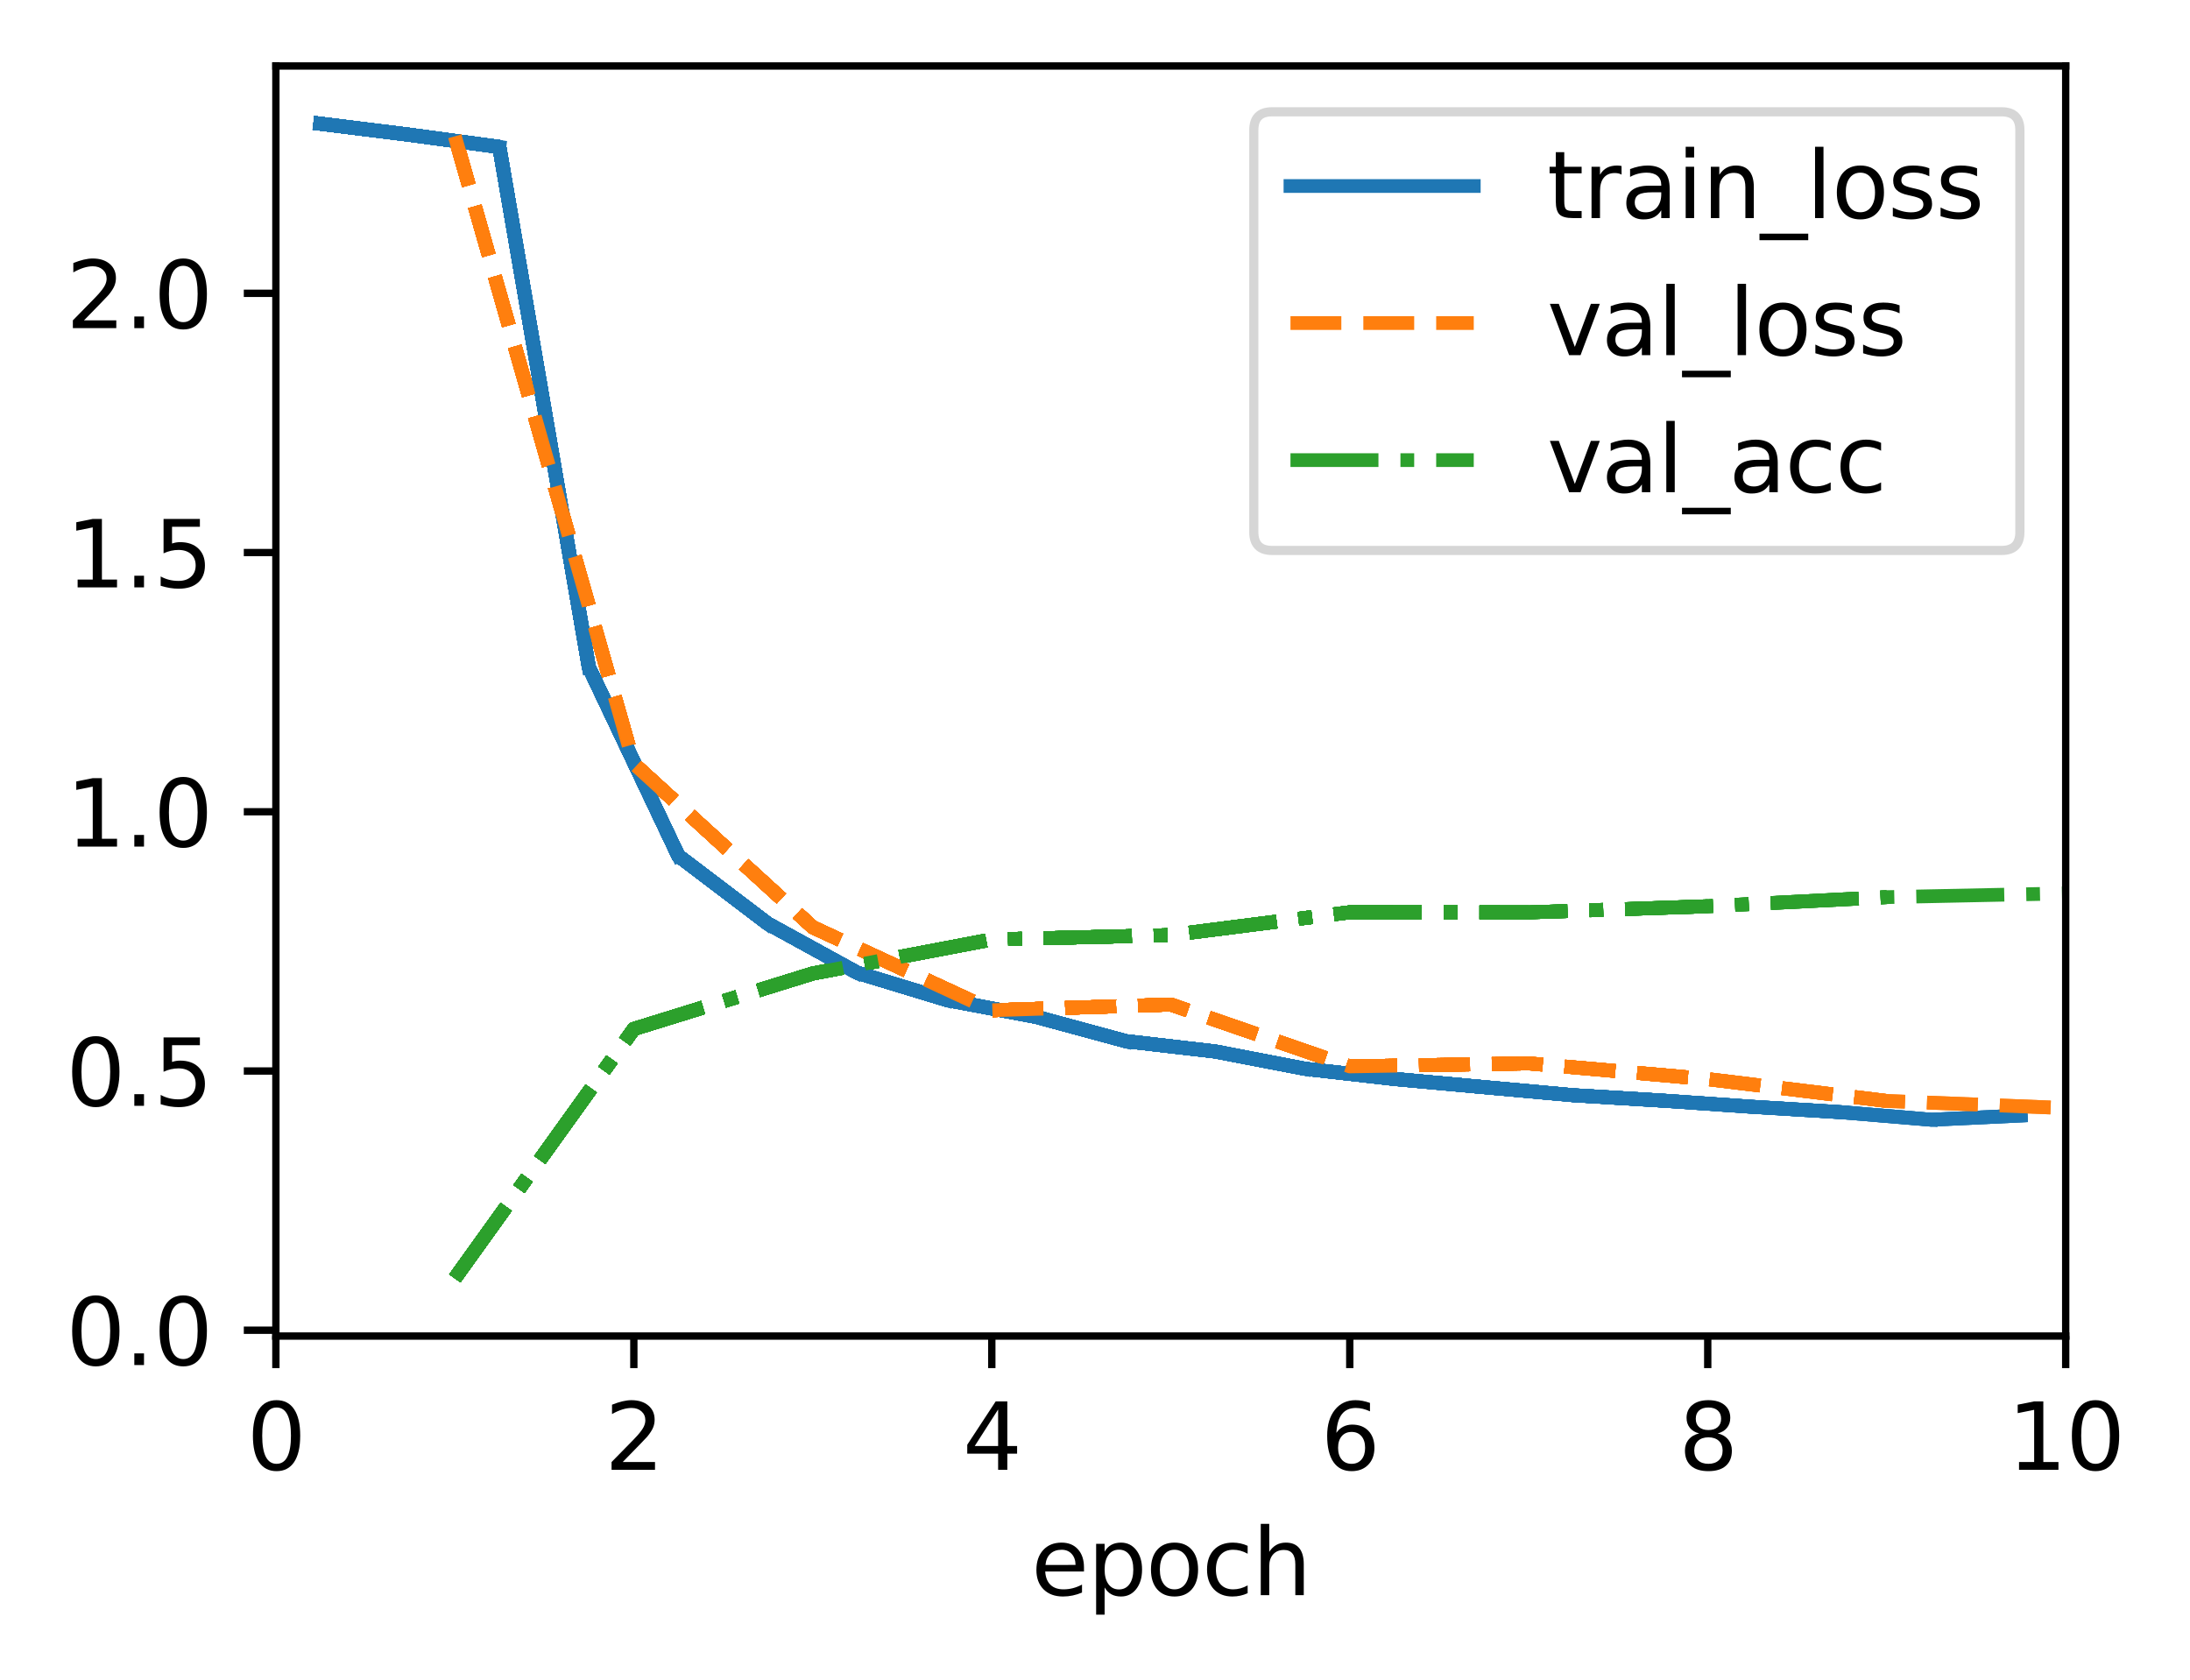 <?xml version="1.0" encoding="utf-8" standalone="no"?>
<!DOCTYPE svg PUBLIC "-//W3C//DTD SVG 1.1//EN"
  "http://www.w3.org/Graphics/SVG/1.1/DTD/svg11.dtd">
<svg xmlns:xlink="http://www.w3.org/1999/xlink" width="238.966pt" height="183.356pt" viewBox="0 0 238.966 183.356" xmlns="http://www.w3.org/2000/svg" version="1.1">
 <defs>
  <style type="text/css">*{stroke-linejoin: round; stroke-linecap: butt}</style>
 </defs>
 <g id="figure_1">
  <g id="patch_1">
   <path d="M 0 183.356 
L 238.966 183.356 
L 238.966 0 
L 0 0 
z
" style="fill: #ffffff"/>
  </g>
  <g id="axes_1">
   <g id="patch_2">
    <path d="M 30.103 145.8 
L 225.403 145.8 
L 225.403 7.2 
L 30.103 7.2 
z
" style="fill: #ffffff"/>
   </g>
   <g id="matplotlib.axis_1">
    <g id="xtick_1">
     <g id="line2d_1">
      <defs>
       <path id="m1e7d4e7217" d="M 0 0 
L 0 3.5 
" style="stroke: #000000; stroke-width: 0.8"/>
      </defs>
      <g>
       <use xlink:href="#m1e7d4e7217" x="30.103" y="145.8" style="stroke: #000000; stroke-width: 0.8"/>
      </g>
     </g>
     <g id="text_1">
      <!-- 0 -->
      <g transform="translate(26.922 160.398) scale(0.1 -0.1)">
       <defs>
        <path id="DejaVuSans-30" d="M 2034 4250 
Q 1547 4250 1301 3770 
Q 1056 3291 1056 2328 
Q 1056 1369 1301 889 
Q 1547 409 2034 409 
Q 2525 409 2770 889 
Q 3016 1369 3016 2328 
Q 3016 3291 2770 3770 
Q 2525 4250 2034 4250 
z
M 2034 4750 
Q 2819 4750 3233 4129 
Q 3647 3509 3647 2328 
Q 3647 1150 3233 529 
Q 2819 -91 2034 -91 
Q 1250 -91 836 529 
Q 422 1150 422 2328 
Q 422 3509 836 4129 
Q 1250 4750 2034 4750 
z
" transform="scale(0.016)"/>
       </defs>
       <use xlink:href="#DejaVuSans-30"/>
      </g>
     </g>
    </g>
    <g id="xtick_2">
     <g id="line2d_2">
      <g>
       <use xlink:href="#m1e7d4e7217" x="69.163" y="145.8" style="stroke: #000000; stroke-width: 0.8"/>
      </g>
     </g>
     <g id="text_2">
      <!-- 2 -->
      <g transform="translate(65.982 160.398) scale(0.1 -0.1)">
       <defs>
        <path id="DejaVuSans-32" d="M 1228 531 
L 3431 531 
L 3431 0 
L 469 0 
L 469 531 
Q 828 903 1448 1529 
Q 2069 2156 2228 2338 
Q 2531 2678 2651 2914 
Q 2772 3150 2772 3378 
Q 2772 3750 2511 3984 
Q 2250 4219 1831 4219 
Q 1534 4219 1204 4116 
Q 875 4013 500 3803 
L 500 4441 
Q 881 4594 1212 4672 
Q 1544 4750 1819 4750 
Q 2544 4750 2975 4387 
Q 3406 4025 3406 3419 
Q 3406 3131 3298 2873 
Q 3191 2616 2906 2266 
Q 2828 2175 2409 1742 
Q 1991 1309 1228 531 
z
" transform="scale(0.016)"/>
       </defs>
       <use xlink:href="#DejaVuSans-32"/>
      </g>
     </g>
    </g>
    <g id="xtick_3">
     <g id="line2d_3">
      <g>
       <use xlink:href="#m1e7d4e7217" x="108.223" y="145.8" style="stroke: #000000; stroke-width: 0.8"/>
      </g>
     </g>
     <g id="text_3">
      <!-- 4 -->
      <g transform="translate(105.042 160.398) scale(0.1 -0.1)">
       <defs>
        <path id="DejaVuSans-34" d="M 2419 4116 
L 825 1625 
L 2419 1625 
L 2419 4116 
z
M 2253 4666 
L 3047 4666 
L 3047 1625 
L 3713 1625 
L 3713 1100 
L 3047 1100 
L 3047 0 
L 2419 0 
L 2419 1100 
L 313 1100 
L 313 1709 
L 2253 4666 
z
" transform="scale(0.016)"/>
       </defs>
       <use xlink:href="#DejaVuSans-34"/>
      </g>
     </g>
    </g>
    <g id="xtick_4">
     <g id="line2d_4">
      <g>
       <use xlink:href="#m1e7d4e7217" x="147.283" y="145.8" style="stroke: #000000; stroke-width: 0.8"/>
      </g>
     </g>
     <g id="text_4">
      <!-- 6 -->
      <g transform="translate(144.102 160.398) scale(0.1 -0.1)">
       <defs>
        <path id="DejaVuSans-36" d="M 2113 2584 
Q 1688 2584 1439 2293 
Q 1191 2003 1191 1497 
Q 1191 994 1439 701 
Q 1688 409 2113 409 
Q 2538 409 2786 701 
Q 3034 994 3034 1497 
Q 3034 2003 2786 2293 
Q 2538 2584 2113 2584 
z
M 3366 4563 
L 3366 3988 
Q 3128 4100 2886 4159 
Q 2644 4219 2406 4219 
Q 1781 4219 1451 3797 
Q 1122 3375 1075 2522 
Q 1259 2794 1537 2939 
Q 1816 3084 2150 3084 
Q 2853 3084 3261 2657 
Q 3669 2231 3669 1497 
Q 3669 778 3244 343 
Q 2819 -91 2113 -91 
Q 1303 -91 875 529 
Q 447 1150 447 2328 
Q 447 3434 972 4092 
Q 1497 4750 2381 4750 
Q 2619 4750 2861 4703 
Q 3103 4656 3366 4563 
z
" transform="scale(0.016)"/>
       </defs>
       <use xlink:href="#DejaVuSans-36"/>
      </g>
     </g>
    </g>
    <g id="xtick_5">
     <g id="line2d_5">
      <g>
       <use xlink:href="#m1e7d4e7217" x="186.343" y="145.8" style="stroke: #000000; stroke-width: 0.8"/>
      </g>
     </g>
     <g id="text_5">
      <!-- 8 -->
      <g transform="translate(183.162 160.398) scale(0.1 -0.1)">
       <defs>
        <path id="DejaVuSans-38" d="M 2034 2216 
Q 1584 2216 1326 1975 
Q 1069 1734 1069 1313 
Q 1069 891 1326 650 
Q 1584 409 2034 409 
Q 2484 409 2743 651 
Q 3003 894 3003 1313 
Q 3003 1734 2745 1975 
Q 2488 2216 2034 2216 
z
M 1403 2484 
Q 997 2584 770 2862 
Q 544 3141 544 3541 
Q 544 4100 942 4425 
Q 1341 4750 2034 4750 
Q 2731 4750 3128 4425 
Q 3525 4100 3525 3541 
Q 3525 3141 3298 2862 
Q 3072 2584 2669 2484 
Q 3125 2378 3379 2068 
Q 3634 1759 3634 1313 
Q 3634 634 3220 271 
Q 2806 -91 2034 -91 
Q 1263 -91 848 271 
Q 434 634 434 1313 
Q 434 1759 690 2068 
Q 947 2378 1403 2484 
z
M 1172 3481 
Q 1172 3119 1398 2916 
Q 1625 2713 2034 2713 
Q 2441 2713 2670 2916 
Q 2900 3119 2900 3481 
Q 2900 3844 2670 4047 
Q 2441 4250 2034 4250 
Q 1625 4250 1398 4047 
Q 1172 3844 1172 3481 
z
" transform="scale(0.016)"/>
       </defs>
       <use xlink:href="#DejaVuSans-38"/>
      </g>
     </g>
    </g>
    <g id="xtick_6">
     <g id="line2d_6">
      <g>
       <use xlink:href="#m1e7d4e7217" x="225.403" y="145.8" style="stroke: #000000; stroke-width: 0.8"/>
      </g>
     </g>
     <g id="text_6">
      <!-- 10 -->
      <g transform="translate(219.041 160.398) scale(0.1 -0.1)">
       <defs>
        <path id="DejaVuSans-31" d="M 794 531 
L 1825 531 
L 1825 4091 
L 703 3866 
L 703 4441 
L 1819 4666 
L 2450 4666 
L 2450 531 
L 3481 531 
L 3481 0 
L 794 0 
L 794 531 
z
" transform="scale(0.016)"/>
       </defs>
       <use xlink:href="#DejaVuSans-31"/>
       <use xlink:href="#DejaVuSans-30" x="63.623"/>
      </g>
     </g>
    </g>
    <g id="text_7">
     <!-- epoch -->
     <g transform="translate(112.525 174.077) scale(0.1 -0.1)">
      <defs>
       <path id="DejaVuSans-65" d="M 3597 1894 
L 3597 1613 
L 953 1613 
Q 991 1019 1311 708 
Q 1631 397 2203 397 
Q 2534 397 2845 478 
Q 3156 559 3463 722 
L 3463 178 
Q 3153 47 2828 -22 
Q 2503 -91 2169 -91 
Q 1331 -91 842 396 
Q 353 884 353 1716 
Q 353 2575 817 3079 
Q 1281 3584 2069 3584 
Q 2775 3584 3186 3129 
Q 3597 2675 3597 1894 
z
M 3022 2063 
Q 3016 2534 2758 2815 
Q 2500 3097 2075 3097 
Q 1594 3097 1305 2825 
Q 1016 2553 972 2059 
L 3022 2063 
z
" transform="scale(0.016)"/>
       <path id="DejaVuSans-70" d="M 1159 525 
L 1159 -1331 
L 581 -1331 
L 581 3500 
L 1159 3500 
L 1159 2969 
Q 1341 3281 1617 3432 
Q 1894 3584 2278 3584 
Q 2916 3584 3314 3078 
Q 3713 2572 3713 1747 
Q 3713 922 3314 415 
Q 2916 -91 2278 -91 
Q 1894 -91 1617 61 
Q 1341 213 1159 525 
z
M 3116 1747 
Q 3116 2381 2855 2742 
Q 2594 3103 2138 3103 
Q 1681 3103 1420 2742 
Q 1159 2381 1159 1747 
Q 1159 1113 1420 752 
Q 1681 391 2138 391 
Q 2594 391 2855 752 
Q 3116 1113 3116 1747 
z
" transform="scale(0.016)"/>
       <path id="DejaVuSans-6f" d="M 1959 3097 
Q 1497 3097 1228 2736 
Q 959 2375 959 1747 
Q 959 1119 1226 758 
Q 1494 397 1959 397 
Q 2419 397 2687 759 
Q 2956 1122 2956 1747 
Q 2956 2369 2687 2733 
Q 2419 3097 1959 3097 
z
M 1959 3584 
Q 2709 3584 3137 3096 
Q 3566 2609 3566 1747 
Q 3566 888 3137 398 
Q 2709 -91 1959 -91 
Q 1206 -91 779 398 
Q 353 888 353 1747 
Q 353 2609 779 3096 
Q 1206 3584 1959 3584 
z
" transform="scale(0.016)"/>
       <path id="DejaVuSans-63" d="M 3122 3366 
L 3122 2828 
Q 2878 2963 2633 3030 
Q 2388 3097 2138 3097 
Q 1578 3097 1268 2742 
Q 959 2388 959 1747 
Q 959 1106 1268 751 
Q 1578 397 2138 397 
Q 2388 397 2633 464 
Q 2878 531 3122 666 
L 3122 134 
Q 2881 22 2623 -34 
Q 2366 -91 2075 -91 
Q 1284 -91 818 406 
Q 353 903 353 1747 
Q 353 2603 823 3093 
Q 1294 3584 2113 3584 
Q 2378 3584 2631 3529 
Q 2884 3475 3122 3366 
z
" transform="scale(0.016)"/>
       <path id="DejaVuSans-68" d="M 3513 2113 
L 3513 0 
L 2938 0 
L 2938 2094 
Q 2938 2591 2744 2837 
Q 2550 3084 2163 3084 
Q 1697 3084 1428 2787 
Q 1159 2491 1159 1978 
L 1159 0 
L 581 0 
L 581 4863 
L 1159 4863 
L 1159 2956 
Q 1366 3272 1645 3428 
Q 1925 3584 2291 3584 
Q 2894 3584 3203 3211 
Q 3513 2838 3513 2113 
z
" transform="scale(0.016)"/>
      </defs>
      <use xlink:href="#DejaVuSans-65"/>
      <use xlink:href="#DejaVuSans-70" x="61.523"/>
      <use xlink:href="#DejaVuSans-6f" x="125"/>
      <use xlink:href="#DejaVuSans-63" x="186.182"/>
      <use xlink:href="#DejaVuSans-68" x="241.162"/>
     </g>
    </g>
   </g>
   <g id="matplotlib.axis_2">
    <g id="ytick_1">
     <g id="line2d_7">
      <defs>
       <path id="ma1f74a986f" d="M 0 0 
L -3.5 0 
" style="stroke: #000000; stroke-width: 0.8"/>
      </defs>
      <g>
       <use xlink:href="#ma1f74a986f" x="30.103" y="145.165" style="stroke: #000000; stroke-width: 0.8"/>
      </g>
     </g>
     <g id="text_8">
      <!-- 0.0 -->
      <g transform="translate(7.2 148.964) scale(0.1 -0.1)">
       <defs>
        <path id="DejaVuSans-2e" d="M 684 794 
L 1344 794 
L 1344 0 
L 684 0 
L 684 794 
z
" transform="scale(0.016)"/>
       </defs>
       <use xlink:href="#DejaVuSans-30"/>
       <use xlink:href="#DejaVuSans-2e" x="63.623"/>
       <use xlink:href="#DejaVuSans-30" x="95.41"/>
      </g>
     </g>
    </g>
    <g id="ytick_2">
     <g id="line2d_8">
      <g>
       <use xlink:href="#ma1f74a986f" x="30.103" y="116.876" style="stroke: #000000; stroke-width: 0.8"/>
      </g>
     </g>
     <g id="text_9">
      <!-- 0.5 -->
      <g transform="translate(7.2 120.675) scale(0.1 -0.1)">
       <defs>
        <path id="DejaVuSans-35" d="M 691 4666 
L 3169 4666 
L 3169 4134 
L 1269 4134 
L 1269 2991 
Q 1406 3038 1543 3061 
Q 1681 3084 1819 3084 
Q 2600 3084 3056 2656 
Q 3513 2228 3513 1497 
Q 3513 744 3044 326 
Q 2575 -91 1722 -91 
Q 1428 -91 1123 -41 
Q 819 9 494 109 
L 494 744 
Q 775 591 1075 516 
Q 1375 441 1709 441 
Q 2250 441 2565 725 
Q 2881 1009 2881 1497 
Q 2881 1984 2565 2268 
Q 2250 2553 1709 2553 
Q 1456 2553 1204 2497 
Q 953 2441 691 2322 
L 691 4666 
z
" transform="scale(0.016)"/>
       </defs>
       <use xlink:href="#DejaVuSans-30"/>
       <use xlink:href="#DejaVuSans-2e" x="63.623"/>
       <use xlink:href="#DejaVuSans-35" x="95.41"/>
      </g>
     </g>
    </g>
    <g id="ytick_3">
     <g id="line2d_9">
      <g>
       <use xlink:href="#ma1f74a986f" x="30.103" y="88.587" style="stroke: #000000; stroke-width: 0.8"/>
      </g>
     </g>
     <g id="text_10">
      <!-- 1.0 -->
      <g transform="translate(7.2 92.386) scale(0.1 -0.1)">
       <use xlink:href="#DejaVuSans-31"/>
       <use xlink:href="#DejaVuSans-2e" x="63.623"/>
       <use xlink:href="#DejaVuSans-30" x="95.41"/>
      </g>
     </g>
    </g>
    <g id="ytick_4">
     <g id="line2d_10">
      <g>
       <use xlink:href="#ma1f74a986f" x="30.103" y="60.298" style="stroke: #000000; stroke-width: 0.8"/>
      </g>
     </g>
     <g id="text_11">
      <!-- 1.5 -->
      <g transform="translate(7.2 64.098) scale(0.1 -0.1)">
       <use xlink:href="#DejaVuSans-31"/>
       <use xlink:href="#DejaVuSans-2e" x="63.623"/>
       <use xlink:href="#DejaVuSans-35" x="95.41"/>
      </g>
     </g>
    </g>
    <g id="ytick_5">
     <g id="line2d_11">
      <g>
       <use xlink:href="#ma1f74a986f" x="30.103" y="32.01" style="stroke: #000000; stroke-width: 0.8"/>
      </g>
     </g>
     <g id="text_12">
      <!-- 2.0 -->
      <g transform="translate(7.2 35.809) scale(0.1 -0.1)">
       <use xlink:href="#DejaVuSans-32"/>
       <use xlink:href="#DejaVuSans-2e" x="63.623"/>
       <use xlink:href="#DejaVuSans-30" x="95.41"/>
      </g>
     </g>
    </g>
   </g>
   <g id="line2d_12">
    <path d="M 34.956 13.5 
" clip-path="url(#p329a83b1c3)" style="fill: none; stroke: #1f77b4; stroke-width: 1.5; stroke-linecap: square"/>
   </g>
   <g id="line2d_13">
    <path d="M 34.956 13.5 
L 44.721 14.713 
" clip-path="url(#p329a83b1c3)" style="fill: none; stroke: #1f77b4; stroke-width: 1.5; stroke-linecap: square"/>
   </g>
   <g id="line2d_14">
    <path d="M 34.956 13.5 
L 44.721 14.713 
" clip-path="url(#p329a83b1c3)" style="fill: none; stroke: #1f77b4; stroke-width: 1.5; stroke-linecap: square"/>
   </g>
   <g id="line2d_15">
    <path d="M 49.633 14.877 
" clip-path="url(#p329a83b1c3)" style="fill: none; stroke-dasharray: 5.55,2.4; stroke-dashoffset: 0; stroke: #ff7f0e; stroke-width: 1.5"/>
   </g>
   <g id="line2d_16"/>
   <g id="line2d_17">
    <path d="M 34.956 13.5 
L 44.721 14.713 
" clip-path="url(#p329a83b1c3)" style="fill: none; stroke: #1f77b4; stroke-width: 1.5; stroke-linecap: square"/>
   </g>
   <g id="line2d_18">
    <path d="M 49.633 14.877 
" clip-path="url(#p329a83b1c3)" style="fill: none; stroke-dasharray: 5.55,2.4; stroke-dashoffset: 0; stroke: #ff7f0e; stroke-width: 1.5"/>
   </g>
   <g id="line2d_19">
    <path d="M 49.633 139.5 
" clip-path="url(#p329a83b1c3)" style="fill: none; stroke-dasharray: 9.6,2.4,1.5,2.4; stroke-dashoffset: 0; stroke: #2ca02c; stroke-width: 1.5"/>
   </g>
   <g id="line2d_20">
    <path d="M 34.956 13.5 
L 44.721 14.713 
L 54.486 16.037 
" clip-path="url(#p329a83b1c3)" style="fill: none; stroke: #1f77b4; stroke-width: 1.5; stroke-linecap: square"/>
   </g>
   <g id="line2d_21">
    <path d="M 49.633 14.877 
" clip-path="url(#p329a83b1c3)" style="fill: none; stroke-dasharray: 5.55,2.4; stroke-dashoffset: 0; stroke: #ff7f0e; stroke-width: 1.5"/>
   </g>
   <g id="line2d_22">
    <path d="M 49.633 139.5 
" clip-path="url(#p329a83b1c3)" style="fill: none; stroke-dasharray: 9.6,2.4,1.5,2.4; stroke-dashoffset: 0; stroke: #2ca02c; stroke-width: 1.5"/>
   </g>
   <g id="line2d_23">
    <path d="M 34.956 13.5 
L 44.721 14.713 
L 54.486 16.037 
L 64.251 72.804 
" clip-path="url(#p329a83b1c3)" style="fill: none; stroke: #1f77b4; stroke-width: 1.5; stroke-linecap: square"/>
   </g>
   <g id="line2d_24">
    <path d="M 49.633 14.877 
" clip-path="url(#p329a83b1c3)" style="fill: none; stroke-dasharray: 5.55,2.4; stroke-dashoffset: 0; stroke: #ff7f0e; stroke-width: 1.5"/>
   </g>
   <g id="line2d_25">
    <path d="M 49.633 139.5 
" clip-path="url(#p329a83b1c3)" style="fill: none; stroke-dasharray: 9.6,2.4,1.5,2.4; stroke-dashoffset: 0; stroke: #2ca02c; stroke-width: 1.5"/>
   </g>
   <g id="line2d_26">
    <path d="M 34.956 13.5 
L 44.721 14.713 
L 54.486 16.037 
L 64.251 72.804 
" clip-path="url(#p329a83b1c3)" style="fill: none; stroke: #1f77b4; stroke-width: 1.5; stroke-linecap: square"/>
   </g>
   <g id="line2d_27">
    <path d="M 49.633 14.877 
L 69.163 83.352 
" clip-path="url(#p329a83b1c3)" style="fill: none; stroke-dasharray: 5.55,2.4; stroke-dashoffset: 0; stroke: #ff7f0e; stroke-width: 1.5"/>
   </g>
   <g id="line2d_28">
    <path d="M 49.633 139.5 
" clip-path="url(#p329a83b1c3)" style="fill: none; stroke-dasharray: 9.6,2.4,1.5,2.4; stroke-dashoffset: 0; stroke: #2ca02c; stroke-width: 1.5"/>
   </g>
   <g id="line2d_29">
    <path d="M 34.956 13.5 
L 44.721 14.713 
L 54.486 16.037 
L 64.251 72.804 
" clip-path="url(#p329a83b1c3)" style="fill: none; stroke: #1f77b4; stroke-width: 1.5; stroke-linecap: square"/>
   </g>
   <g id="line2d_30">
    <path d="M 49.633 14.877 
L 69.163 83.352 
" clip-path="url(#p329a83b1c3)" style="fill: none; stroke-dasharray: 5.55,2.4; stroke-dashoffset: 0; stroke: #ff7f0e; stroke-width: 1.5"/>
   </g>
   <g id="line2d_31">
    <path d="M 49.633 139.5 
L 69.163 112.288 
" clip-path="url(#p329a83b1c3)" style="fill: none; stroke-dasharray: 9.6,2.4,1.5,2.4; stroke-dashoffset: 0; stroke: #2ca02c; stroke-width: 1.5"/>
   </g>
   <g id="line2d_32">
    <path d="M 34.956 13.5 
L 44.721 14.713 
L 54.486 16.037 
L 64.251 72.804 
L 74.016 93.387 
" clip-path="url(#p329a83b1c3)" style="fill: none; stroke: #1f77b4; stroke-width: 1.5; stroke-linecap: square"/>
   </g>
   <g id="line2d_33">
    <path d="M 49.633 14.877 
L 69.163 83.352 
" clip-path="url(#p329a83b1c3)" style="fill: none; stroke-dasharray: 5.55,2.4; stroke-dashoffset: 0; stroke: #ff7f0e; stroke-width: 1.5"/>
   </g>
   <g id="line2d_34">
    <path d="M 49.633 139.5 
L 69.163 112.288 
" clip-path="url(#p329a83b1c3)" style="fill: none; stroke-dasharray: 9.6,2.4,1.5,2.4; stroke-dashoffset: 0; stroke: #2ca02c; stroke-width: 1.5"/>
   </g>
   <g id="line2d_35">
    <path d="M 34.956 13.5 
L 44.721 14.713 
L 54.486 16.037 
L 64.251 72.804 
L 74.016 93.387 
L 83.781 100.798 
" clip-path="url(#p329a83b1c3)" style="fill: none; stroke: #1f77b4; stroke-width: 1.5; stroke-linecap: square"/>
   </g>
   <g id="line2d_36">
    <path d="M 49.633 14.877 
L 69.163 83.352 
" clip-path="url(#p329a83b1c3)" style="fill: none; stroke-dasharray: 5.55,2.4; stroke-dashoffset: 0; stroke: #ff7f0e; stroke-width: 1.5"/>
   </g>
   <g id="line2d_37">
    <path d="M 49.633 139.5 
L 69.163 112.288 
" clip-path="url(#p329a83b1c3)" style="fill: none; stroke-dasharray: 9.6,2.4,1.5,2.4; stroke-dashoffset: 0; stroke: #2ca02c; stroke-width: 1.5"/>
   </g>
   <g id="line2d_38">
    <path d="M 34.956 13.5 
L 44.721 14.713 
L 54.486 16.037 
L 64.251 72.804 
L 74.016 93.387 
L 83.781 100.798 
" clip-path="url(#p329a83b1c3)" style="fill: none; stroke: #1f77b4; stroke-width: 1.5; stroke-linecap: square"/>
   </g>
   <g id="line2d_39">
    <path d="M 49.633 14.877 
L 69.163 83.352 
L 88.693 101.194 
" clip-path="url(#p329a83b1c3)" style="fill: none; stroke-dasharray: 5.55,2.4; stroke-dashoffset: 0; stroke: #ff7f0e; stroke-width: 1.5"/>
   </g>
   <g id="line2d_40">
    <path d="M 49.633 139.5 
L 69.163 112.288 
" clip-path="url(#p329a83b1c3)" style="fill: none; stroke-dasharray: 9.6,2.4,1.5,2.4; stroke-dashoffset: 0; stroke: #2ca02c; stroke-width: 1.5"/>
   </g>
   <g id="line2d_41">
    <path d="M 34.956 13.5 
L 44.721 14.713 
L 54.486 16.037 
L 64.251 72.804 
L 74.016 93.387 
L 83.781 100.798 
" clip-path="url(#p329a83b1c3)" style="fill: none; stroke: #1f77b4; stroke-width: 1.5; stroke-linecap: square"/>
   </g>
   <g id="line2d_42">
    <path d="M 49.633 14.877 
L 69.163 83.352 
L 88.693 101.194 
" clip-path="url(#p329a83b1c3)" style="fill: none; stroke-dasharray: 5.55,2.4; stroke-dashoffset: 0; stroke: #ff7f0e; stroke-width: 1.5"/>
   </g>
   <g id="line2d_43">
    <path d="M 49.633 139.5 
L 69.163 112.288 
L 88.693 106.234 
" clip-path="url(#p329a83b1c3)" style="fill: none; stroke-dasharray: 9.6,2.4,1.5,2.4; stroke-dashoffset: 0; stroke: #2ca02c; stroke-width: 1.5"/>
   </g>
   <g id="line2d_44">
    <path d="M 34.956 13.5 
L 44.721 14.713 
L 54.486 16.037 
L 64.251 72.804 
L 74.016 93.387 
L 83.781 100.798 
L 93.546 106.159 
" clip-path="url(#p329a83b1c3)" style="fill: none; stroke: #1f77b4; stroke-width: 1.5; stroke-linecap: square"/>
   </g>
   <g id="line2d_45">
    <path d="M 49.633 14.877 
L 69.163 83.352 
L 88.693 101.194 
" clip-path="url(#p329a83b1c3)" style="fill: none; stroke-dasharray: 5.55,2.4; stroke-dashoffset: 0; stroke: #ff7f0e; stroke-width: 1.5"/>
   </g>
   <g id="line2d_46">
    <path d="M 49.633 139.5 
L 69.163 112.288 
L 88.693 106.234 
" clip-path="url(#p329a83b1c3)" style="fill: none; stroke-dasharray: 9.6,2.4,1.5,2.4; stroke-dashoffset: 0; stroke: #2ca02c; stroke-width: 1.5"/>
   </g>
   <g id="line2d_47">
    <path d="M 34.956 13.5 
L 44.721 14.713 
L 54.486 16.037 
L 64.251 72.804 
L 74.016 93.387 
L 83.781 100.798 
L 93.546 106.159 
L 103.311 109.126 
" clip-path="url(#p329a83b1c3)" style="fill: none; stroke: #1f77b4; stroke-width: 1.5; stroke-linecap: square"/>
   </g>
   <g id="line2d_48">
    <path d="M 49.633 14.877 
L 69.163 83.352 
L 88.693 101.194 
" clip-path="url(#p329a83b1c3)" style="fill: none; stroke-dasharray: 5.55,2.4; stroke-dashoffset: 0; stroke: #ff7f0e; stroke-width: 1.5"/>
   </g>
   <g id="line2d_49">
    <path d="M 49.633 139.5 
L 69.163 112.288 
L 88.693 106.234 
" clip-path="url(#p329a83b1c3)" style="fill: none; stroke-dasharray: 9.6,2.4,1.5,2.4; stroke-dashoffset: 0; stroke: #2ca02c; stroke-width: 1.5"/>
   </g>
   <g id="line2d_50">
    <path d="M 34.956 13.5 
L 44.721 14.713 
L 54.486 16.037 
L 64.251 72.804 
L 74.016 93.387 
L 83.781 100.798 
L 93.546 106.159 
L 103.311 109.126 
" clip-path="url(#p329a83b1c3)" style="fill: none; stroke: #1f77b4; stroke-width: 1.5; stroke-linecap: square"/>
   </g>
   <g id="line2d_51">
    <path d="M 49.633 14.877 
L 69.163 83.352 
L 88.693 101.194 
L 108.223 110.249 
" clip-path="url(#p329a83b1c3)" style="fill: none; stroke-dasharray: 5.55,2.4; stroke-dashoffset: 0; stroke: #ff7f0e; stroke-width: 1.5"/>
   </g>
   <g id="line2d_52">
    <path d="M 49.633 139.5 
L 69.163 112.288 
L 88.693 106.234 
" clip-path="url(#p329a83b1c3)" style="fill: none; stroke-dasharray: 9.6,2.4,1.5,2.4; stroke-dashoffset: 0; stroke: #2ca02c; stroke-width: 1.5"/>
   </g>
   <g id="line2d_53">
    <path d="M 34.956 13.5 
L 44.721 14.713 
L 54.486 16.037 
L 64.251 72.804 
L 74.016 93.387 
L 83.781 100.798 
L 93.546 106.159 
L 103.311 109.126 
" clip-path="url(#p329a83b1c3)" style="fill: none; stroke: #1f77b4; stroke-width: 1.5; stroke-linecap: square"/>
   </g>
   <g id="line2d_54">
    <path d="M 49.633 14.877 
L 69.163 83.352 
L 88.693 101.194 
L 108.223 110.249 
" clip-path="url(#p329a83b1c3)" style="fill: none; stroke-dasharray: 5.55,2.4; stroke-dashoffset: 0; stroke: #ff7f0e; stroke-width: 1.5"/>
   </g>
   <g id="line2d_55">
    <path d="M 49.633 139.5 
L 69.163 112.288 
L 88.693 106.234 
L 108.223 102.52 
" clip-path="url(#p329a83b1c3)" style="fill: none; stroke-dasharray: 9.6,2.4,1.5,2.4; stroke-dashoffset: 0; stroke: #2ca02c; stroke-width: 1.5"/>
   </g>
   <g id="line2d_56">
    <path d="M 34.956 13.5 
L 44.721 14.713 
L 54.486 16.037 
L 64.251 72.804 
L 74.016 93.387 
L 83.781 100.798 
L 93.546 106.159 
L 103.311 109.126 
L 113.076 110.973 
" clip-path="url(#p329a83b1c3)" style="fill: none; stroke: #1f77b4; stroke-width: 1.5; stroke-linecap: square"/>
   </g>
   <g id="line2d_57">
    <path d="M 49.633 14.877 
L 69.163 83.352 
L 88.693 101.194 
L 108.223 110.249 
" clip-path="url(#p329a83b1c3)" style="fill: none; stroke-dasharray: 5.55,2.4; stroke-dashoffset: 0; stroke: #ff7f0e; stroke-width: 1.5"/>
   </g>
   <g id="line2d_58">
    <path d="M 49.633 139.5 
L 69.163 112.288 
L 88.693 106.234 
L 108.223 102.52 
" clip-path="url(#p329a83b1c3)" style="fill: none; stroke-dasharray: 9.6,2.4,1.5,2.4; stroke-dashoffset: 0; stroke: #2ca02c; stroke-width: 1.5"/>
   </g>
   <g id="line2d_59">
    <path d="M 34.956 13.5 
L 44.721 14.713 
L 54.486 16.037 
L 64.251 72.804 
L 74.016 93.387 
L 83.781 100.798 
L 93.546 106.159 
L 103.311 109.126 
L 113.076 110.973 
L 122.841 113.617 
" clip-path="url(#p329a83b1c3)" style="fill: none; stroke: #1f77b4; stroke-width: 1.5; stroke-linecap: square"/>
   </g>
   <g id="line2d_60">
    <path d="M 49.633 14.877 
L 69.163 83.352 
L 88.693 101.194 
L 108.223 110.249 
" clip-path="url(#p329a83b1c3)" style="fill: none; stroke-dasharray: 5.55,2.4; stroke-dashoffset: 0; stroke: #ff7f0e; stroke-width: 1.5"/>
   </g>
   <g id="line2d_61">
    <path d="M 49.633 139.5 
L 69.163 112.288 
L 88.693 106.234 
L 108.223 102.52 
" clip-path="url(#p329a83b1c3)" style="fill: none; stroke-dasharray: 9.6,2.4,1.5,2.4; stroke-dashoffset: 0; stroke: #2ca02c; stroke-width: 1.5"/>
   </g>
   <g id="line2d_62">
    <path d="M 34.956 13.5 
L 44.721 14.713 
L 54.486 16.037 
L 64.251 72.804 
L 74.016 93.387 
L 83.781 100.798 
L 93.546 106.159 
L 103.311 109.126 
L 113.076 110.973 
L 122.841 113.617 
" clip-path="url(#p329a83b1c3)" style="fill: none; stroke: #1f77b4; stroke-width: 1.5; stroke-linecap: square"/>
   </g>
   <g id="line2d_63">
    <path d="M 49.633 14.877 
L 69.163 83.352 
L 88.693 101.194 
L 108.223 110.249 
L 127.753 109.624 
" clip-path="url(#p329a83b1c3)" style="fill: none; stroke-dasharray: 5.55,2.4; stroke-dashoffset: 0; stroke: #ff7f0e; stroke-width: 1.5"/>
   </g>
   <g id="line2d_64">
    <path d="M 49.633 139.5 
L 69.163 112.288 
L 88.693 106.234 
L 108.223 102.52 
" clip-path="url(#p329a83b1c3)" style="fill: none; stroke-dasharray: 9.6,2.4,1.5,2.4; stroke-dashoffset: 0; stroke: #2ca02c; stroke-width: 1.5"/>
   </g>
   <g id="line2d_65">
    <path d="M 34.956 13.5 
L 44.721 14.713 
L 54.486 16.037 
L 64.251 72.804 
L 74.016 93.387 
L 83.781 100.798 
L 93.546 106.159 
L 103.311 109.126 
L 113.076 110.973 
L 122.841 113.617 
" clip-path="url(#p329a83b1c3)" style="fill: none; stroke: #1f77b4; stroke-width: 1.5; stroke-linecap: square"/>
   </g>
   <g id="line2d_66">
    <path d="M 49.633 14.877 
L 69.163 83.352 
L 88.693 101.194 
L 108.223 110.249 
L 127.753 109.624 
" clip-path="url(#p329a83b1c3)" style="fill: none; stroke-dasharray: 5.55,2.4; stroke-dashoffset: 0; stroke: #ff7f0e; stroke-width: 1.5"/>
   </g>
   <g id="line2d_67">
    <path d="M 49.633 139.5 
L 69.163 112.288 
L 88.693 106.234 
L 108.223 102.52 
L 127.753 102.045 
" clip-path="url(#p329a83b1c3)" style="fill: none; stroke-dasharray: 9.6,2.4,1.5,2.4; stroke-dashoffset: 0; stroke: #2ca02c; stroke-width: 1.5"/>
   </g>
   <g id="line2d_68">
    <path d="M 34.956 13.5 
L 44.721 14.713 
L 54.486 16.037 
L 64.251 72.804 
L 74.016 93.387 
L 83.781 100.798 
L 93.546 106.159 
L 103.311 109.126 
L 113.076 110.973 
L 122.841 113.617 
L 132.606 114.748 
" clip-path="url(#p329a83b1c3)" style="fill: none; stroke: #1f77b4; stroke-width: 1.5; stroke-linecap: square"/>
   </g>
   <g id="line2d_69">
    <path d="M 49.633 14.877 
L 69.163 83.352 
L 88.693 101.194 
L 108.223 110.249 
L 127.753 109.624 
" clip-path="url(#p329a83b1c3)" style="fill: none; stroke-dasharray: 5.55,2.4; stroke-dashoffset: 0; stroke: #ff7f0e; stroke-width: 1.5"/>
   </g>
   <g id="line2d_70">
    <path d="M 49.633 139.5 
L 69.163 112.288 
L 88.693 106.234 
L 108.223 102.52 
L 127.753 102.045 
" clip-path="url(#p329a83b1c3)" style="fill: none; stroke-dasharray: 9.6,2.4,1.5,2.4; stroke-dashoffset: 0; stroke: #2ca02c; stroke-width: 1.5"/>
   </g>
   <g id="line2d_71">
    <path d="M 34.956 13.5 
L 44.721 14.713 
L 54.486 16.037 
L 64.251 72.804 
L 74.016 93.387 
L 83.781 100.798 
L 93.546 106.159 
L 103.311 109.126 
L 113.076 110.973 
L 122.841 113.617 
L 132.606 114.748 
L 142.371 116.63 
" clip-path="url(#p329a83b1c3)" style="fill: none; stroke: #1f77b4; stroke-width: 1.5; stroke-linecap: square"/>
   </g>
   <g id="line2d_72">
    <path d="M 49.633 14.877 
L 69.163 83.352 
L 88.693 101.194 
L 108.223 110.249 
L 127.753 109.624 
" clip-path="url(#p329a83b1c3)" style="fill: none; stroke-dasharray: 5.55,2.4; stroke-dashoffset: 0; stroke: #ff7f0e; stroke-width: 1.5"/>
   </g>
   <g id="line2d_73">
    <path d="M 49.633 139.5 
L 69.163 112.288 
L 88.693 106.234 
L 108.223 102.52 
L 127.753 102.045 
" clip-path="url(#p329a83b1c3)" style="fill: none; stroke-dasharray: 9.6,2.4,1.5,2.4; stroke-dashoffset: 0; stroke: #2ca02c; stroke-width: 1.5"/>
   </g>
   <g id="line2d_74">
    <path d="M 34.956 13.5 
L 44.721 14.713 
L 54.486 16.037 
L 64.251 72.804 
L 74.016 93.387 
L 83.781 100.798 
L 93.546 106.159 
L 103.311 109.126 
L 113.076 110.973 
L 122.841 113.617 
L 132.606 114.748 
L 142.371 116.63 
" clip-path="url(#p329a83b1c3)" style="fill: none; stroke: #1f77b4; stroke-width: 1.5; stroke-linecap: square"/>
   </g>
   <g id="line2d_75">
    <path d="M 49.633 14.877 
L 69.163 83.352 
L 88.693 101.194 
L 108.223 110.249 
L 127.753 109.624 
L 147.283 116.376 
" clip-path="url(#p329a83b1c3)" style="fill: none; stroke-dasharray: 5.55,2.4; stroke-dashoffset: 0; stroke: #ff7f0e; stroke-width: 1.5"/>
   </g>
   <g id="line2d_76">
    <path d="M 49.633 139.5 
L 69.163 112.288 
L 88.693 106.234 
L 108.223 102.52 
L 127.753 102.045 
" clip-path="url(#p329a83b1c3)" style="fill: none; stroke-dasharray: 9.6,2.4,1.5,2.4; stroke-dashoffset: 0; stroke: #2ca02c; stroke-width: 1.5"/>
   </g>
   <g id="line2d_77">
    <path d="M 34.956 13.5 
L 44.721 14.713 
L 54.486 16.037 
L 64.251 72.804 
L 74.016 93.387 
L 83.781 100.798 
L 93.546 106.159 
L 103.311 109.126 
L 113.076 110.973 
L 122.841 113.617 
L 132.606 114.748 
L 142.371 116.63 
" clip-path="url(#p329a83b1c3)" style="fill: none; stroke: #1f77b4; stroke-width: 1.5; stroke-linecap: square"/>
   </g>
   <g id="line2d_78">
    <path d="M 49.633 14.877 
L 69.163 83.352 
L 88.693 101.194 
L 108.223 110.249 
L 127.753 109.624 
L 147.283 116.376 
" clip-path="url(#p329a83b1c3)" style="fill: none; stroke-dasharray: 5.55,2.4; stroke-dashoffset: 0; stroke: #ff7f0e; stroke-width: 1.5"/>
   </g>
   <g id="line2d_79">
    <path d="M 49.633 139.5 
L 69.163 112.288 
L 88.693 106.234 
L 108.223 102.52 
L 127.753 102.045 
L 147.283 99.555 
" clip-path="url(#p329a83b1c3)" style="fill: none; stroke-dasharray: 9.6,2.4,1.5,2.4; stroke-dashoffset: 0; stroke: #2ca02c; stroke-width: 1.5"/>
   </g>
   <g id="line2d_80">
    <path d="M 34.956 13.5 
L 44.721 14.713 
L 54.486 16.037 
L 64.251 72.804 
L 74.016 93.387 
L 83.781 100.798 
L 93.546 106.159 
L 103.311 109.126 
L 113.076 110.973 
L 122.841 113.617 
L 132.606 114.748 
L 142.371 116.63 
L 152.136 117.743 
" clip-path="url(#p329a83b1c3)" style="fill: none; stroke: #1f77b4; stroke-width: 1.5; stroke-linecap: square"/>
   </g>
   <g id="line2d_81">
    <path d="M 49.633 14.877 
L 69.163 83.352 
L 88.693 101.194 
L 108.223 110.249 
L 127.753 109.624 
L 147.283 116.376 
" clip-path="url(#p329a83b1c3)" style="fill: none; stroke-dasharray: 5.55,2.4; stroke-dashoffset: 0; stroke: #ff7f0e; stroke-width: 1.5"/>
   </g>
   <g id="line2d_82">
    <path d="M 49.633 139.5 
L 69.163 112.288 
L 88.693 106.234 
L 108.223 102.52 
L 127.753 102.045 
L 147.283 99.555 
" clip-path="url(#p329a83b1c3)" style="fill: none; stroke-dasharray: 9.6,2.4,1.5,2.4; stroke-dashoffset: 0; stroke: #2ca02c; stroke-width: 1.5"/>
   </g>
   <g id="line2d_83">
    <path d="M 34.956 13.5 
L 44.721 14.713 
L 54.486 16.037 
L 64.251 72.804 
L 74.016 93.387 
L 83.781 100.798 
L 93.546 106.159 
L 103.311 109.126 
L 113.076 110.973 
L 122.841 113.617 
L 132.606 114.748 
L 142.371 116.63 
L 152.136 117.743 
L 161.901 118.636 
" clip-path="url(#p329a83b1c3)" style="fill: none; stroke: #1f77b4; stroke-width: 1.5; stroke-linecap: square"/>
   </g>
   <g id="line2d_84">
    <path d="M 49.633 14.877 
L 69.163 83.352 
L 88.693 101.194 
L 108.223 110.249 
L 127.753 109.624 
L 147.283 116.376 
" clip-path="url(#p329a83b1c3)" style="fill: none; stroke-dasharray: 5.55,2.4; stroke-dashoffset: 0; stroke: #ff7f0e; stroke-width: 1.5"/>
   </g>
   <g id="line2d_85">
    <path d="M 49.633 139.5 
L 69.163 112.288 
L 88.693 106.234 
L 108.223 102.52 
L 127.753 102.045 
L 147.283 99.555 
" clip-path="url(#p329a83b1c3)" style="fill: none; stroke-dasharray: 9.6,2.4,1.5,2.4; stroke-dashoffset: 0; stroke: #2ca02c; stroke-width: 1.5"/>
   </g>
   <g id="line2d_86">
    <path d="M 34.956 13.5 
L 44.721 14.713 
L 54.486 16.037 
L 64.251 72.804 
L 74.016 93.387 
L 83.781 100.798 
L 93.546 106.159 
L 103.311 109.126 
L 113.076 110.973 
L 122.841 113.617 
L 132.606 114.748 
L 142.371 116.63 
L 152.136 117.743 
L 161.901 118.636 
" clip-path="url(#p329a83b1c3)" style="fill: none; stroke: #1f77b4; stroke-width: 1.5; stroke-linecap: square"/>
   </g>
   <g id="line2d_87">
    <path d="M 49.633 14.877 
L 69.163 83.352 
L 88.693 101.194 
L 108.223 110.249 
L 127.753 109.624 
L 147.283 116.376 
L 166.813 116.045 
" clip-path="url(#p329a83b1c3)" style="fill: none; stroke-dasharray: 5.55,2.4; stroke-dashoffset: 0; stroke: #ff7f0e; stroke-width: 1.5"/>
   </g>
   <g id="line2d_88">
    <path d="M 49.633 139.5 
L 69.163 112.288 
L 88.693 106.234 
L 108.223 102.52 
L 127.753 102.045 
L 147.283 99.555 
" clip-path="url(#p329a83b1c3)" style="fill: none; stroke-dasharray: 9.6,2.4,1.5,2.4; stroke-dashoffset: 0; stroke: #2ca02c; stroke-width: 1.5"/>
   </g>
   <g id="line2d_89">
    <path d="M 34.956 13.5 
L 44.721 14.713 
L 54.486 16.037 
L 64.251 72.804 
L 74.016 93.387 
L 83.781 100.798 
L 93.546 106.159 
L 103.311 109.126 
L 113.076 110.973 
L 122.841 113.617 
L 132.606 114.748 
L 142.371 116.63 
L 152.136 117.743 
L 161.901 118.636 
" clip-path="url(#p329a83b1c3)" style="fill: none; stroke: #1f77b4; stroke-width: 1.5; stroke-linecap: square"/>
   </g>
   <g id="line2d_90">
    <path d="M 49.633 14.877 
L 69.163 83.352 
L 88.693 101.194 
L 108.223 110.249 
L 127.753 109.624 
L 147.283 116.376 
L 166.813 116.045 
" clip-path="url(#p329a83b1c3)" style="fill: none; stroke-dasharray: 5.55,2.4; stroke-dashoffset: 0; stroke: #ff7f0e; stroke-width: 1.5"/>
   </g>
   <g id="line2d_91">
    <path d="M 49.633 139.5 
L 69.163 112.288 
L 88.693 106.234 
L 108.223 102.52 
L 127.753 102.045 
L 147.283 99.555 
L 166.813 99.566 
" clip-path="url(#p329a83b1c3)" style="fill: none; stroke-dasharray: 9.6,2.4,1.5,2.4; stroke-dashoffset: 0; stroke: #2ca02c; stroke-width: 1.5"/>
   </g>
   <g id="line2d_92">
    <path d="M 34.956 13.5 
L 44.721 14.713 
L 54.486 16.037 
L 64.251 72.804 
L 74.016 93.387 
L 83.781 100.798 
L 93.546 106.159 
L 103.311 109.126 
L 113.076 110.973 
L 122.841 113.617 
L 132.606 114.748 
L 142.371 116.63 
L 152.136 117.743 
L 161.901 118.636 
L 171.666 119.52 
" clip-path="url(#p329a83b1c3)" style="fill: none; stroke: #1f77b4; stroke-width: 1.5; stroke-linecap: square"/>
   </g>
   <g id="line2d_93">
    <path d="M 49.633 14.877 
L 69.163 83.352 
L 88.693 101.194 
L 108.223 110.249 
L 127.753 109.624 
L 147.283 116.376 
L 166.813 116.045 
" clip-path="url(#p329a83b1c3)" style="fill: none; stroke-dasharray: 5.55,2.4; stroke-dashoffset: 0; stroke: #ff7f0e; stroke-width: 1.5"/>
   </g>
   <g id="line2d_94">
    <path d="M 49.633 139.5 
L 69.163 112.288 
L 88.693 106.234 
L 108.223 102.52 
L 127.753 102.045 
L 147.283 99.555 
L 166.813 99.566 
" clip-path="url(#p329a83b1c3)" style="fill: none; stroke-dasharray: 9.6,2.4,1.5,2.4; stroke-dashoffset: 0; stroke: #2ca02c; stroke-width: 1.5"/>
   </g>
   <g id="line2d_95">
    <path d="M 34.956 13.5 
L 44.721 14.713 
L 54.486 16.037 
L 64.251 72.804 
L 74.016 93.387 
L 83.781 100.798 
L 93.546 106.159 
L 103.311 109.126 
L 113.076 110.973 
L 122.841 113.617 
L 132.606 114.748 
L 142.371 116.63 
L 152.136 117.743 
L 161.901 118.636 
L 171.666 119.52 
L 181.431 120.108 
" clip-path="url(#p329a83b1c3)" style="fill: none; stroke: #1f77b4; stroke-width: 1.5; stroke-linecap: square"/>
   </g>
   <g id="line2d_96">
    <path d="M 49.633 14.877 
L 69.163 83.352 
L 88.693 101.194 
L 108.223 110.249 
L 127.753 109.624 
L 147.283 116.376 
L 166.813 116.045 
" clip-path="url(#p329a83b1c3)" style="fill: none; stroke-dasharray: 5.55,2.4; stroke-dashoffset: 0; stroke: #ff7f0e; stroke-width: 1.5"/>
   </g>
   <g id="line2d_97">
    <path d="M 49.633 139.5 
L 69.163 112.288 
L 88.693 106.234 
L 108.223 102.52 
L 127.753 102.045 
L 147.283 99.555 
L 166.813 99.566 
" clip-path="url(#p329a83b1c3)" style="fill: none; stroke-dasharray: 9.6,2.4,1.5,2.4; stroke-dashoffset: 0; stroke: #2ca02c; stroke-width: 1.5"/>
   </g>
   <g id="line2d_98">
    <path d="M 34.956 13.5 
L 44.721 14.713 
L 54.486 16.037 
L 64.251 72.804 
L 74.016 93.387 
L 83.781 100.798 
L 93.546 106.159 
L 103.311 109.126 
L 113.076 110.973 
L 122.841 113.617 
L 132.606 114.748 
L 142.371 116.63 
L 152.136 117.743 
L 161.901 118.636 
L 171.666 119.52 
L 181.431 120.108 
" clip-path="url(#p329a83b1c3)" style="fill: none; stroke: #1f77b4; stroke-width: 1.5; stroke-linecap: square"/>
   </g>
   <g id="line2d_99">
    <path d="M 49.633 14.877 
L 69.163 83.352 
L 88.693 101.194 
L 108.223 110.249 
L 127.753 109.624 
L 147.283 116.376 
L 166.813 116.045 
L 186.343 117.763 
" clip-path="url(#p329a83b1c3)" style="fill: none; stroke-dasharray: 5.55,2.4; stroke-dashoffset: 0; stroke: #ff7f0e; stroke-width: 1.5"/>
   </g>
   <g id="line2d_100">
    <path d="M 49.633 139.5 
L 69.163 112.288 
L 88.693 106.234 
L 108.223 102.52 
L 127.753 102.045 
L 147.283 99.555 
L 166.813 99.566 
" clip-path="url(#p329a83b1c3)" style="fill: none; stroke-dasharray: 9.6,2.4,1.5,2.4; stroke-dashoffset: 0; stroke: #2ca02c; stroke-width: 1.5"/>
   </g>
   <g id="line2d_101">
    <path d="M 34.956 13.5 
L 44.721 14.713 
L 54.486 16.037 
L 64.251 72.804 
L 74.016 93.387 
L 83.781 100.798 
L 93.546 106.159 
L 103.311 109.126 
L 113.076 110.973 
L 122.841 113.617 
L 132.606 114.748 
L 142.371 116.63 
L 152.136 117.743 
L 161.901 118.636 
L 171.666 119.52 
L 181.431 120.108 
" clip-path="url(#p329a83b1c3)" style="fill: none; stroke: #1f77b4; stroke-width: 1.5; stroke-linecap: square"/>
   </g>
   <g id="line2d_102">
    <path d="M 49.633 14.877 
L 69.163 83.352 
L 88.693 101.194 
L 108.223 110.249 
L 127.753 109.624 
L 147.283 116.376 
L 166.813 116.045 
L 186.343 117.763 
" clip-path="url(#p329a83b1c3)" style="fill: none; stroke-dasharray: 5.55,2.4; stroke-dashoffset: 0; stroke: #ff7f0e; stroke-width: 1.5"/>
   </g>
   <g id="line2d_103">
    <path d="M 49.633 139.5 
L 69.163 112.288 
L 88.693 106.234 
L 108.223 102.52 
L 127.753 102.045 
L 147.283 99.555 
L 166.813 99.566 
L 186.343 98.897 
" clip-path="url(#p329a83b1c3)" style="fill: none; stroke-dasharray: 9.6,2.4,1.5,2.4; stroke-dashoffset: 0; stroke: #2ca02c; stroke-width: 1.5"/>
   </g>
   <g id="line2d_104">
    <path d="M 34.956 13.5 
L 44.721 14.713 
L 54.486 16.037 
L 64.251 72.804 
L 74.016 93.387 
L 83.781 100.798 
L 93.546 106.159 
L 103.311 109.126 
L 113.076 110.973 
L 122.841 113.617 
L 132.606 114.748 
L 142.371 116.63 
L 152.136 117.743 
L 161.901 118.636 
L 171.666 119.52 
L 181.431 120.108 
L 191.196 120.781 
" clip-path="url(#p329a83b1c3)" style="fill: none; stroke: #1f77b4; stroke-width: 1.5; stroke-linecap: square"/>
   </g>
   <g id="line2d_105">
    <path d="M 49.633 14.877 
L 69.163 83.352 
L 88.693 101.194 
L 108.223 110.249 
L 127.753 109.624 
L 147.283 116.376 
L 166.813 116.045 
L 186.343 117.763 
" clip-path="url(#p329a83b1c3)" style="fill: none; stroke-dasharray: 5.55,2.4; stroke-dashoffset: 0; stroke: #ff7f0e; stroke-width: 1.5"/>
   </g>
   <g id="line2d_106">
    <path d="M 49.633 139.5 
L 69.163 112.288 
L 88.693 106.234 
L 108.223 102.52 
L 127.753 102.045 
L 147.283 99.555 
L 166.813 99.566 
L 186.343 98.897 
" clip-path="url(#p329a83b1c3)" style="fill: none; stroke-dasharray: 9.6,2.4,1.5,2.4; stroke-dashoffset: 0; stroke: #2ca02c; stroke-width: 1.5"/>
   </g>
   <g id="line2d_107">
    <path d="M 34.956 13.5 
L 44.721 14.713 
L 54.486 16.037 
L 64.251 72.804 
L 74.016 93.387 
L 83.781 100.798 
L 93.546 106.159 
L 103.311 109.126 
L 113.076 110.973 
L 122.841 113.617 
L 132.606 114.748 
L 142.371 116.63 
L 152.136 117.743 
L 161.901 118.636 
L 171.666 119.52 
L 181.431 120.108 
L 191.196 120.781 
L 200.961 121.375 
" clip-path="url(#p329a83b1c3)" style="fill: none; stroke: #1f77b4; stroke-width: 1.5; stroke-linecap: square"/>
   </g>
   <g id="line2d_108">
    <path d="M 49.633 14.877 
L 69.163 83.352 
L 88.693 101.194 
L 108.223 110.249 
L 127.753 109.624 
L 147.283 116.376 
L 166.813 116.045 
L 186.343 117.763 
" clip-path="url(#p329a83b1c3)" style="fill: none; stroke-dasharray: 5.55,2.4; stroke-dashoffset: 0; stroke: #ff7f0e; stroke-width: 1.5"/>
   </g>
   <g id="line2d_109">
    <path d="M 49.633 139.5 
L 69.163 112.288 
L 88.693 106.234 
L 108.223 102.52 
L 127.753 102.045 
L 147.283 99.555 
L 166.813 99.566 
L 186.343 98.897 
" clip-path="url(#p329a83b1c3)" style="fill: none; stroke-dasharray: 9.6,2.4,1.5,2.4; stroke-dashoffset: 0; stroke: #2ca02c; stroke-width: 1.5"/>
   </g>
   <g id="line2d_110">
    <path d="M 34.956 13.5 
L 44.721 14.713 
L 54.486 16.037 
L 64.251 72.804 
L 74.016 93.387 
L 83.781 100.798 
L 93.546 106.159 
L 103.311 109.126 
L 113.076 110.973 
L 122.841 113.617 
L 132.606 114.748 
L 142.371 116.63 
L 152.136 117.743 
L 161.901 118.636 
L 171.666 119.52 
L 181.431 120.108 
L 191.196 120.781 
L 200.961 121.375 
" clip-path="url(#p329a83b1c3)" style="fill: none; stroke: #1f77b4; stroke-width: 1.5; stroke-linecap: square"/>
   </g>
   <g id="line2d_111">
    <path d="M 49.633 14.877 
L 69.163 83.352 
L 88.693 101.194 
L 108.223 110.249 
L 127.753 109.624 
L 147.283 116.376 
L 166.813 116.045 
L 186.343 117.763 
L 205.873 120.146 
" clip-path="url(#p329a83b1c3)" style="fill: none; stroke-dasharray: 5.55,2.4; stroke-dashoffset: 0; stroke: #ff7f0e; stroke-width: 1.5"/>
   </g>
   <g id="line2d_112">
    <path d="M 49.633 139.5 
L 69.163 112.288 
L 88.693 106.234 
L 108.223 102.52 
L 127.753 102.045 
L 147.283 99.555 
L 166.813 99.566 
L 186.343 98.897 
" clip-path="url(#p329a83b1c3)" style="fill: none; stroke-dasharray: 9.6,2.4,1.5,2.4; stroke-dashoffset: 0; stroke: #2ca02c; stroke-width: 1.5"/>
   </g>
   <g id="line2d_113">
    <path d="M 34.956 13.5 
L 44.721 14.713 
L 54.486 16.037 
L 64.251 72.804 
L 74.016 93.387 
L 83.781 100.798 
L 93.546 106.159 
L 103.311 109.126 
L 113.076 110.973 
L 122.841 113.617 
L 132.606 114.748 
L 142.371 116.63 
L 152.136 117.743 
L 161.901 118.636 
L 171.666 119.52 
L 181.431 120.108 
L 191.196 120.781 
L 200.961 121.375 
" clip-path="url(#p329a83b1c3)" style="fill: none; stroke: #1f77b4; stroke-width: 1.5; stroke-linecap: square"/>
   </g>
   <g id="line2d_114">
    <path d="M 49.633 14.877 
L 69.163 83.352 
L 88.693 101.194 
L 108.223 110.249 
L 127.753 109.624 
L 147.283 116.376 
L 166.813 116.045 
L 186.343 117.763 
L 205.873 120.146 
" clip-path="url(#p329a83b1c3)" style="fill: none; stroke-dasharray: 5.55,2.4; stroke-dashoffset: 0; stroke: #ff7f0e; stroke-width: 1.5"/>
   </g>
   <g id="line2d_115">
    <path d="M 49.633 139.5 
L 69.163 112.288 
L 88.693 106.234 
L 108.223 102.52 
L 127.753 102.045 
L 147.283 99.555 
L 166.813 99.566 
L 186.343 98.897 
L 205.873 97.902 
" clip-path="url(#p329a83b1c3)" style="fill: none; stroke-dasharray: 9.6,2.4,1.5,2.4; stroke-dashoffset: 0; stroke: #2ca02c; stroke-width: 1.5"/>
   </g>
   <g id="line2d_116">
    <path d="M 34.956 13.5 
L 44.721 14.713 
L 54.486 16.037 
L 64.251 72.804 
L 74.016 93.387 
L 83.781 100.798 
L 93.546 106.159 
L 103.311 109.126 
L 113.076 110.973 
L 122.841 113.617 
L 132.606 114.748 
L 142.371 116.63 
L 152.136 117.743 
L 161.901 118.636 
L 171.666 119.52 
L 181.431 120.108 
L 191.196 120.781 
L 200.961 121.375 
L 210.726 122.193 
" clip-path="url(#p329a83b1c3)" style="fill: none; stroke: #1f77b4; stroke-width: 1.5; stroke-linecap: square"/>
   </g>
   <g id="line2d_117">
    <path d="M 49.633 14.877 
L 69.163 83.352 
L 88.693 101.194 
L 108.223 110.249 
L 127.753 109.624 
L 147.283 116.376 
L 166.813 116.045 
L 186.343 117.763 
L 205.873 120.146 
" clip-path="url(#p329a83b1c3)" style="fill: none; stroke-dasharray: 5.55,2.4; stroke-dashoffset: 0; stroke: #ff7f0e; stroke-width: 1.5"/>
   </g>
   <g id="line2d_118">
    <path d="M 49.633 139.5 
L 69.163 112.288 
L 88.693 106.234 
L 108.223 102.52 
L 127.753 102.045 
L 147.283 99.555 
L 166.813 99.566 
L 186.343 98.897 
L 205.873 97.902 
" clip-path="url(#p329a83b1c3)" style="fill: none; stroke-dasharray: 9.6,2.4,1.5,2.4; stroke-dashoffset: 0; stroke: #2ca02c; stroke-width: 1.5"/>
   </g>
   <g id="line2d_119">
    <path d="M 34.956 13.5 
L 44.721 14.713 
L 54.486 16.037 
L 64.251 72.804 
L 74.016 93.387 
L 83.781 100.798 
L 93.546 106.159 
L 103.311 109.126 
L 113.076 110.973 
L 122.841 113.617 
L 132.606 114.748 
L 142.371 116.63 
L 152.136 117.743 
L 161.901 118.636 
L 171.666 119.52 
L 181.431 120.108 
L 191.196 120.781 
L 200.961 121.375 
L 210.726 122.193 
L 220.491 121.734 
" clip-path="url(#p329a83b1c3)" style="fill: none; stroke: #1f77b4; stroke-width: 1.5; stroke-linecap: square"/>
   </g>
   <g id="line2d_120">
    <path d="M 49.633 14.877 
L 69.163 83.352 
L 88.693 101.194 
L 108.223 110.249 
L 127.753 109.624 
L 147.283 116.376 
L 166.813 116.045 
L 186.343 117.763 
L 205.873 120.146 
" clip-path="url(#p329a83b1c3)" style="fill: none; stroke-dasharray: 5.55,2.4; stroke-dashoffset: 0; stroke: #ff7f0e; stroke-width: 1.5"/>
   </g>
   <g id="line2d_121">
    <path d="M 49.633 139.5 
L 69.163 112.288 
L 88.693 106.234 
L 108.223 102.52 
L 127.753 102.045 
L 147.283 99.555 
L 166.813 99.566 
L 186.343 98.897 
L 205.873 97.902 
" clip-path="url(#p329a83b1c3)" style="fill: none; stroke-dasharray: 9.6,2.4,1.5,2.4; stroke-dashoffset: 0; stroke: #2ca02c; stroke-width: 1.5"/>
   </g>
   <g id="line2d_122">
    <path d="M 34.956 13.5 
L 44.721 14.713 
L 54.486 16.037 
L 64.251 72.804 
L 74.016 93.387 
L 83.781 100.798 
L 93.546 106.159 
L 103.311 109.126 
L 113.076 110.973 
L 122.841 113.617 
L 132.606 114.748 
L 142.371 116.63 
L 152.136 117.743 
L 161.901 118.636 
L 171.666 119.52 
L 181.431 120.108 
L 191.196 120.781 
L 200.961 121.375 
L 210.726 122.193 
L 220.491 121.734 
" clip-path="url(#p329a83b1c3)" style="fill: none; stroke: #1f77b4; stroke-width: 1.5; stroke-linecap: square"/>
   </g>
   <g id="line2d_123">
    <path d="M 49.633 14.877 
L 69.163 83.352 
L 88.693 101.194 
L 108.223 110.249 
L 127.753 109.624 
L 147.283 116.376 
L 166.813 116.045 
L 186.343 117.763 
L 205.873 120.146 
L 225.403 120.924 
" clip-path="url(#p329a83b1c3)" style="fill: none; stroke-dasharray: 5.55,2.4; stroke-dashoffset: 0; stroke: #ff7f0e; stroke-width: 1.5"/>
   </g>
   <g id="line2d_124">
    <path d="M 49.633 139.5 
L 69.163 112.288 
L 88.693 106.234 
L 108.223 102.52 
L 127.753 102.045 
L 147.283 99.555 
L 166.813 99.566 
L 186.343 98.897 
L 205.873 97.902 
" clip-path="url(#p329a83b1c3)" style="fill: none; stroke-dasharray: 9.6,2.4,1.5,2.4; stroke-dashoffset: 0; stroke: #2ca02c; stroke-width: 1.5"/>
   </g>
   <g id="line2d_125">
    <path d="M 34.956 13.5 
L 44.721 14.713 
L 54.486 16.037 
L 64.251 72.804 
L 74.016 93.387 
L 83.781 100.798 
L 93.546 106.159 
L 103.311 109.126 
L 113.076 110.973 
L 122.841 113.617 
L 132.606 114.748 
L 142.371 116.63 
L 152.136 117.743 
L 161.901 118.636 
L 171.666 119.52 
L 181.431 120.108 
L 191.196 120.781 
L 200.961 121.375 
L 210.726 122.193 
L 220.491 121.734 
" clip-path="url(#p329a83b1c3)" style="fill: none; stroke: #1f77b4; stroke-width: 1.5; stroke-linecap: square"/>
   </g>
   <g id="line2d_126">
    <path d="M 49.633 14.877 
L 69.163 83.352 
L 88.693 101.194 
L 108.223 110.249 
L 127.753 109.624 
L 147.283 116.376 
L 166.813 116.045 
L 186.343 117.763 
L 205.873 120.146 
L 225.403 120.924 
" clip-path="url(#p329a83b1c3)" style="fill: none; stroke-dasharray: 5.55,2.4; stroke-dashoffset: 0; stroke: #ff7f0e; stroke-width: 1.5"/>
   </g>
   <g id="line2d_127">
    <path d="M 49.633 139.5 
L 69.163 112.288 
L 88.693 106.234 
L 108.223 102.52 
L 127.753 102.045 
L 147.283 99.555 
L 166.813 99.566 
L 186.343 98.897 
L 205.873 97.902 
L 225.403 97.497 
" clip-path="url(#p329a83b1c3)" style="fill: none; stroke-dasharray: 9.6,2.4,1.5,2.4; stroke-dashoffset: 0; stroke: #2ca02c; stroke-width: 1.5"/>
   </g>
   <g id="patch_3">
    <path d="M 30.103 145.8 
L 30.103 7.2 
" style="fill: none; stroke: #000000; stroke-width: 0.8; stroke-linejoin: miter; stroke-linecap: square"/>
   </g>
   <g id="patch_4">
    <path d="M 225.403 145.8 
L 225.403 7.2 
" style="fill: none; stroke: #000000; stroke-width: 0.8; stroke-linejoin: miter; stroke-linecap: square"/>
   </g>
   <g id="patch_5">
    <path d="M 30.103 145.8 
L 225.403 145.8 
" style="fill: none; stroke: #000000; stroke-width: 0.8; stroke-linejoin: miter; stroke-linecap: square"/>
   </g>
   <g id="patch_6">
    <path d="M 30.103 7.2 
L 225.403 7.2 
" style="fill: none; stroke: #000000; stroke-width: 0.8; stroke-linejoin: miter; stroke-linecap: square"/>
   </g>
   <g id="legend_1">
    <g id="patch_7">
     <path d="M 138.812 60.069 
L 218.403 60.069 
Q 220.403 60.069 220.403 58.069 
L 220.403 14.2 
Q 220.403 12.2 218.403 12.2 
L 138.812 12.2 
Q 136.812 12.2 136.812 14.2 
L 136.812 58.069 
Q 136.812 60.069 138.812 60.069 
z
" style="fill: #ffffff; opacity: 0.8; stroke: #cccccc; stroke-linejoin: miter"/>
    </g>
    <g id="line2d_128">
     <path d="M 140.812 20.298 
L 150.812 20.298 
L 160.812 20.298 
" style="fill: none; stroke: #1f77b4; stroke-width: 1.5; stroke-linecap: square"/>
    </g>
    <g id="text_13">
     <!-- train_loss -->
     <g transform="translate(168.812 23.798) scale(0.1 -0.1)">
      <defs>
       <path id="DejaVuSans-74" d="M 1172 4494 
L 1172 3500 
L 2356 3500 
L 2356 3053 
L 1172 3053 
L 1172 1153 
Q 1172 725 1289 603 
Q 1406 481 1766 481 
L 2356 481 
L 2356 0 
L 1766 0 
Q 1100 0 847 248 
Q 594 497 594 1153 
L 594 3053 
L 172 3053 
L 172 3500 
L 594 3500 
L 594 4494 
L 1172 4494 
z
" transform="scale(0.016)"/>
       <path id="DejaVuSans-72" d="M 2631 2963 
Q 2534 3019 2420 3045 
Q 2306 3072 2169 3072 
Q 1681 3072 1420 2755 
Q 1159 2438 1159 1844 
L 1159 0 
L 581 0 
L 581 3500 
L 1159 3500 
L 1159 2956 
Q 1341 3275 1631 3429 
Q 1922 3584 2338 3584 
Q 2397 3584 2469 3576 
Q 2541 3569 2628 3553 
L 2631 2963 
z
" transform="scale(0.016)"/>
       <path id="DejaVuSans-61" d="M 2194 1759 
Q 1497 1759 1228 1600 
Q 959 1441 959 1056 
Q 959 750 1161 570 
Q 1363 391 1709 391 
Q 2188 391 2477 730 
Q 2766 1069 2766 1631 
L 2766 1759 
L 2194 1759 
z
M 3341 1997 
L 3341 0 
L 2766 0 
L 2766 531 
Q 2569 213 2275 61 
Q 1981 -91 1556 -91 
Q 1019 -91 701 211 
Q 384 513 384 1019 
Q 384 1609 779 1909 
Q 1175 2209 1959 2209 
L 2766 2209 
L 2766 2266 
Q 2766 2663 2505 2880 
Q 2244 3097 1772 3097 
Q 1472 3097 1187 3025 
Q 903 2953 641 2809 
L 641 3341 
Q 956 3463 1253 3523 
Q 1550 3584 1831 3584 
Q 2591 3584 2966 3190 
Q 3341 2797 3341 1997 
z
" transform="scale(0.016)"/>
       <path id="DejaVuSans-69" d="M 603 3500 
L 1178 3500 
L 1178 0 
L 603 0 
L 603 3500 
z
M 603 4863 
L 1178 4863 
L 1178 4134 
L 603 4134 
L 603 4863 
z
" transform="scale(0.016)"/>
       <path id="DejaVuSans-6e" d="M 3513 2113 
L 3513 0 
L 2938 0 
L 2938 2094 
Q 2938 2591 2744 2837 
Q 2550 3084 2163 3084 
Q 1697 3084 1428 2787 
Q 1159 2491 1159 1978 
L 1159 0 
L 581 0 
L 581 3500 
L 1159 3500 
L 1159 2956 
Q 1366 3272 1645 3428 
Q 1925 3584 2291 3584 
Q 2894 3584 3203 3211 
Q 3513 2838 3513 2113 
z
" transform="scale(0.016)"/>
       <path id="DejaVuSans-5f" d="M 3263 -1063 
L 3263 -1509 
L -63 -1509 
L -63 -1063 
L 3263 -1063 
z
" transform="scale(0.016)"/>
       <path id="DejaVuSans-6c" d="M 603 4863 
L 1178 4863 
L 1178 0 
L 603 0 
L 603 4863 
z
" transform="scale(0.016)"/>
       <path id="DejaVuSans-73" d="M 2834 3397 
L 2834 2853 
Q 2591 2978 2328 3040 
Q 2066 3103 1784 3103 
Q 1356 3103 1142 2972 
Q 928 2841 928 2578 
Q 928 2378 1081 2264 
Q 1234 2150 1697 2047 
L 1894 2003 
Q 2506 1872 2764 1633 
Q 3022 1394 3022 966 
Q 3022 478 2636 193 
Q 2250 -91 1575 -91 
Q 1294 -91 989 -36 
Q 684 19 347 128 
L 347 722 
Q 666 556 975 473 
Q 1284 391 1588 391 
Q 1994 391 2212 530 
Q 2431 669 2431 922 
Q 2431 1156 2273 1281 
Q 2116 1406 1581 1522 
L 1381 1569 
Q 847 1681 609 1914 
Q 372 2147 372 2553 
Q 372 3047 722 3315 
Q 1072 3584 1716 3584 
Q 2034 3584 2315 3537 
Q 2597 3491 2834 3397 
z
" transform="scale(0.016)"/>
      </defs>
      <use xlink:href="#DejaVuSans-74"/>
      <use xlink:href="#DejaVuSans-72" x="39.209"/>
      <use xlink:href="#DejaVuSans-61" x="80.322"/>
      <use xlink:href="#DejaVuSans-69" x="141.602"/>
      <use xlink:href="#DejaVuSans-6e" x="169.385"/>
      <use xlink:href="#DejaVuSans-5f" x="232.764"/>
      <use xlink:href="#DejaVuSans-6c" x="282.764"/>
      <use xlink:href="#DejaVuSans-6f" x="310.547"/>
      <use xlink:href="#DejaVuSans-73" x="371.729"/>
      <use xlink:href="#DejaVuSans-73" x="423.828"/>
     </g>
    </g>
    <g id="line2d_129">
     <path d="M 140.812 35.255 
L 150.812 35.255 
L 160.812 35.255 
" style="fill: none; stroke-dasharray: 5.55,2.4; stroke-dashoffset: 0; stroke: #ff7f0e; stroke-width: 1.5"/>
    </g>
    <g id="text_14">
     <!-- val_loss -->
     <g transform="translate(168.812 38.755) scale(0.1 -0.1)">
      <defs>
       <path id="DejaVuSans-76" d="M 191 3500 
L 800 3500 
L 1894 563 
L 2988 3500 
L 3597 3500 
L 2284 0 
L 1503 0 
L 191 3500 
z
" transform="scale(0.016)"/>
      </defs>
      <use xlink:href="#DejaVuSans-76"/>
      <use xlink:href="#DejaVuSans-61" x="59.18"/>
      <use xlink:href="#DejaVuSans-6c" x="120.459"/>
      <use xlink:href="#DejaVuSans-5f" x="148.242"/>
      <use xlink:href="#DejaVuSans-6c" x="198.242"/>
      <use xlink:href="#DejaVuSans-6f" x="226.025"/>
      <use xlink:href="#DejaVuSans-73" x="287.207"/>
      <use xlink:href="#DejaVuSans-73" x="339.307"/>
     </g>
    </g>
    <g id="line2d_130">
     <path d="M 140.812 50.211 
L 150.812 50.211 
L 160.812 50.211 
" style="fill: none; stroke-dasharray: 9.6,2.4,1.5,2.4; stroke-dashoffset: 0; stroke: #2ca02c; stroke-width: 1.5"/>
    </g>
    <g id="text_15">
     <!-- val_acc -->
     <g transform="translate(168.812 53.711) scale(0.1 -0.1)">
      <use xlink:href="#DejaVuSans-76"/>
      <use xlink:href="#DejaVuSans-61" x="59.18"/>
      <use xlink:href="#DejaVuSans-6c" x="120.459"/>
      <use xlink:href="#DejaVuSans-5f" x="148.242"/>
      <use xlink:href="#DejaVuSans-61" x="198.242"/>
      <use xlink:href="#DejaVuSans-63" x="259.521"/>
      <use xlink:href="#DejaVuSans-63" x="314.502"/>
     </g>
    </g>
   </g>
  </g>
 </g>
 <defs>
  <clipPath id="p329a83b1c3">
   <rect x="30.103" y="7.2" width="195.3" height="138.6"/>
  </clipPath>
 </defs>
</svg>
